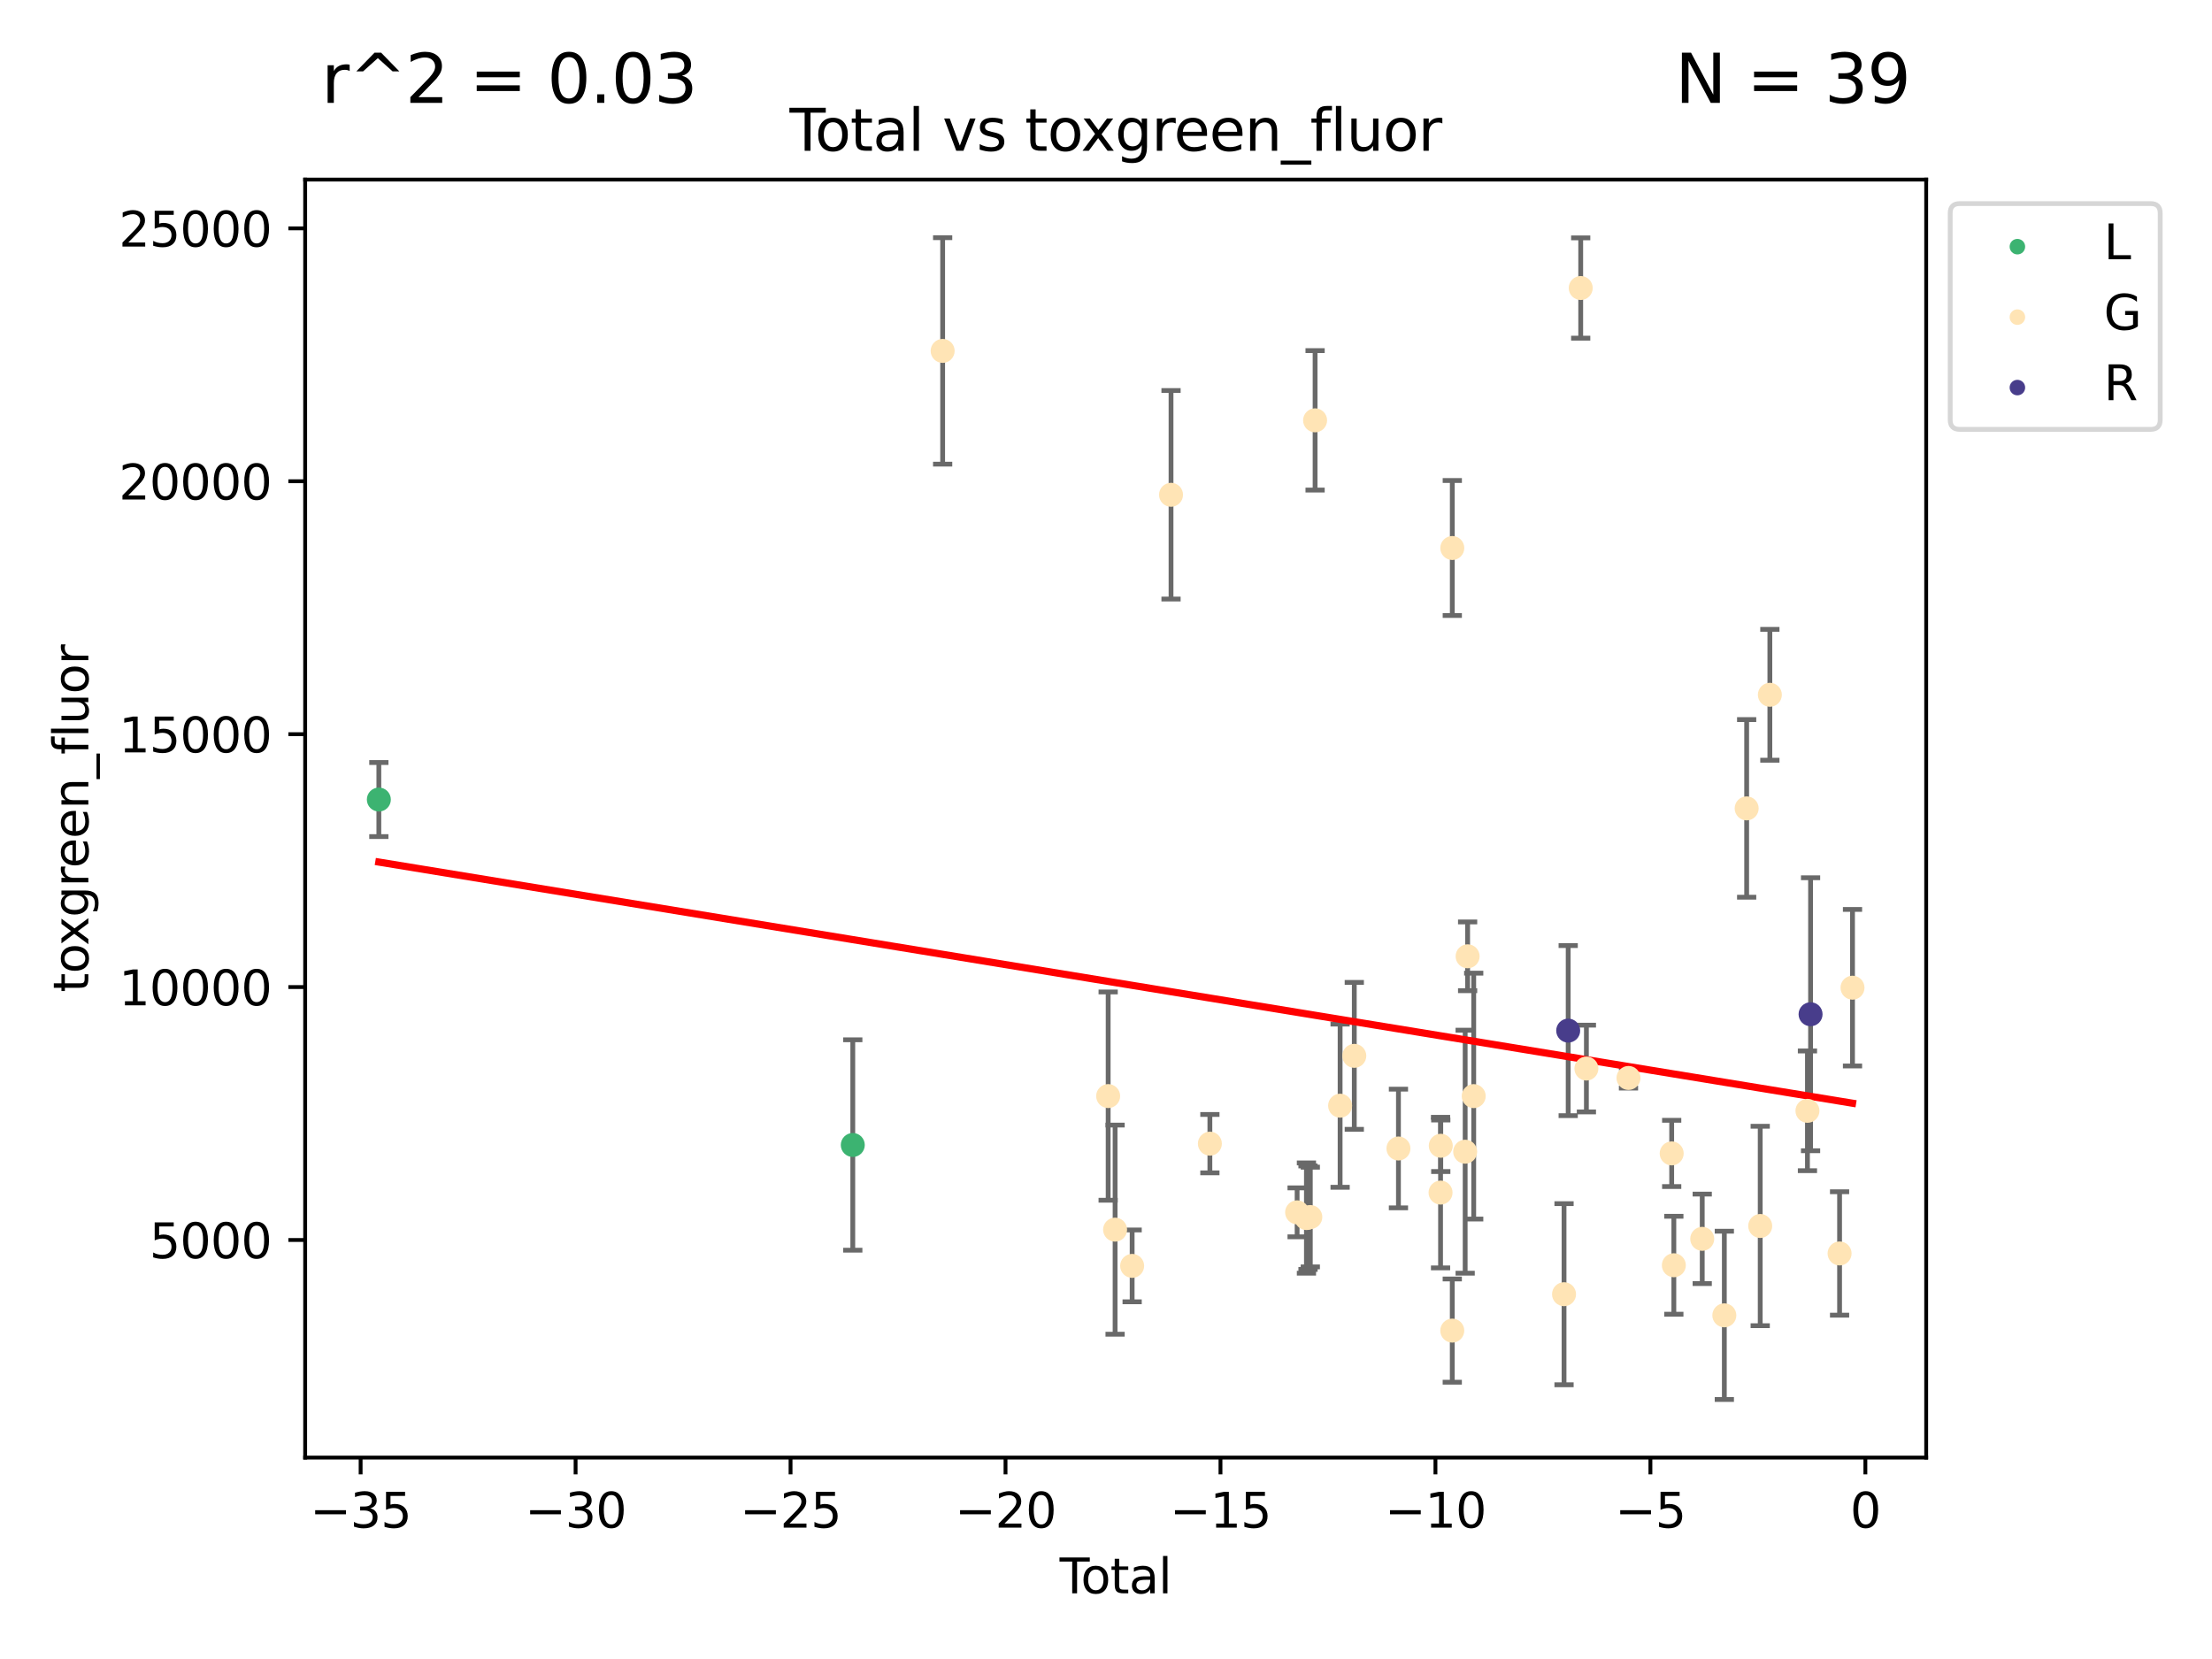 <?xml version="1.0" encoding="utf-8" standalone="no"?>
<!DOCTYPE svg PUBLIC "-//W3C//DTD SVG 1.1//EN"
  "http://www.w3.org/Graphics/SVG/1.1/DTD/svg11.dtd">
<svg xmlns:xlink="http://www.w3.org/1999/xlink" width="460.8pt" height="345.6pt" viewBox="0 0 460.8 345.6" xmlns="http://www.w3.org/2000/svg" version="1.1">
 <defs>
  <style type="text/css">*{stroke-linejoin: round; stroke-linecap: butt}</style>
 </defs>
 <g id="figure_1">
  <g id="patch_1">
   <path d="M 0 345.6 
L 460.8 345.6 
L 460.8 0 
L 0 0 
z
" style="fill: #ffffff"/>
  </g>
  <g id="axes_1">
   <g id="patch_2">
    <path d="M 63.571 303.64 
L 401.26 303.64 
L 401.26 37.411 
L 63.571 37.411 
z
" style="fill: #ffffff"/>
   </g>
   <g id="PathCollection_1">
    <defs>
     <path id="m3800f6d6d0" d="M 0 1.118 
C 0.297 1.118 0.581 1 0.791 0.791 
C 1 0.581 1.118 0.297 1.118 0 
C 1.118 -0.297 1 -0.581 0.791 -0.791 
C 0.581 -1 0.297 -1.118 0 -1.118 
C -0.297 -1.118 -0.581 -1 -0.791 -0.791 
C -1 -0.581 -1.118 -0.297 -1.118 0 
C -1.118 0.297 -1 0.581 -0.791 0.791 
C -0.581 1 -0.297 1.118 0 1.118 
z
" style="stroke: #3cb371"/>
    </defs>
    <g clip-path="url(#p7d66159d77)">
     <use xlink:href="#m3800f6d6d0" x="78.921" y="166.56" style="fill: #3cb371; stroke: #3cb371"/>
     <use xlink:href="#m3800f6d6d0" x="177.651" y="238.522" style="fill: #3cb371; stroke: #3cb371"/>
    </g>
   </g>
   <g id="PathCollection_2">
    <defs>
     <path id="m433b44b315" d="M 0 1.118 
C 0.297 1.118 0.581 1 0.791 0.791 
C 1 0.581 1.118 0.297 1.118 0 
C 1.118 -0.297 1 -0.581 0.791 -0.791 
C 0.581 -1 0.297 -1.118 0 -1.118 
C -0.297 -1.118 -0.581 -1 -0.791 -0.791 
C -1 -0.581 -1.118 -0.297 -1.118 0 
C -1.118 0.297 -1 0.581 -0.791 0.791 
C -0.581 1 -0.297 1.118 0 1.118 
z
" style="stroke: #ffe4b5"/>
    </defs>
    <g clip-path="url(#p7d66159d77)">
     <use xlink:href="#m433b44b315" x="196.371" y="73.099" style="fill: #ffe4b5; stroke: #ffe4b5"/>
     <use xlink:href="#m433b44b315" x="230.85" y="228.334" style="fill: #ffe4b5; stroke: #ffe4b5"/>
     <use xlink:href="#m433b44b315" x="232.294" y="256.158" style="fill: #ffe4b5; stroke: #ffe4b5"/>
     <use xlink:href="#m433b44b315" x="235.846" y="263.706" style="fill: #ffe4b5; stroke: #ffe4b5"/>
     <use xlink:href="#m433b44b315" x="243.947" y="103.073" style="fill: #ffe4b5; stroke: #ffe4b5"/>
     <use xlink:href="#m433b44b315" x="252.041" y="238.245" style="fill: #ffe4b5; stroke: #ffe4b5"/>
     <use xlink:href="#m433b44b315" x="270.213" y="252.55" style="fill: #ffe4b5; stroke: #ffe4b5"/>
     <use xlink:href="#m433b44b315" x="272.154" y="253.745" style="fill: #ffe4b5; stroke: #ffe4b5"/>
     <use xlink:href="#m433b44b315" x="272.483" y="253.666" style="fill: #ffe4b5; stroke: #ffe4b5"/>
     <use xlink:href="#m433b44b315" x="272.962" y="253.53" style="fill: #ffe4b5; stroke: #ffe4b5"/>
     <use xlink:href="#m433b44b315" x="273.958" y="87.564" style="fill: #ffe4b5; stroke: #ffe4b5"/>
     <use xlink:href="#m433b44b315" x="279.17" y="230.334" style="fill: #ffe4b5; stroke: #ffe4b5"/>
     <use xlink:href="#m433b44b315" x="282.124" y="219.953" style="fill: #ffe4b5; stroke: #ffe4b5"/>
     <use xlink:href="#m433b44b315" x="291.322" y="239.253" style="fill: #ffe4b5; stroke: #ffe4b5"/>
     <use xlink:href="#m433b44b315" x="300.094" y="248.439" style="fill: #ffe4b5; stroke: #ffe4b5"/>
     <use xlink:href="#m433b44b315" x="300.14" y="238.684" style="fill: #ffe4b5; stroke: #ffe4b5"/>
     <use xlink:href="#m433b44b315" x="302.534" y="277.189" style="fill: #ffe4b5; stroke: #ffe4b5"/>
     <use xlink:href="#m433b44b315" x="302.539" y="114.16" style="fill: #ffe4b5; stroke: #ffe4b5"/>
     <use xlink:href="#m433b44b315" x="305.221" y="239.919" style="fill: #ffe4b5; stroke: #ffe4b5"/>
     <use xlink:href="#m433b44b315" x="305.732" y="199.214" style="fill: #ffe4b5; stroke: #ffe4b5"/>
     <use xlink:href="#m433b44b315" x="307.001" y="228.34" style="fill: #ffe4b5; stroke: #ffe4b5"/>
     <use xlink:href="#m433b44b315" x="325.818" y="269.607" style="fill: #ffe4b5; stroke: #ffe4b5"/>
     <use xlink:href="#m433b44b315" x="329.291" y="59.999" style="fill: #ffe4b5; stroke: #ffe4b5"/>
     <use xlink:href="#m433b44b315" x="330.476" y="222.597" style="fill: #ffe4b5; stroke: #ffe4b5"/>
     <use xlink:href="#m433b44b315" x="339.243" y="224.557" style="fill: #ffe4b5; stroke: #ffe4b5"/>
     <use xlink:href="#m433b44b315" x="348.243" y="240.275" style="fill: #ffe4b5; stroke: #ffe4b5"/>
     <use xlink:href="#m433b44b315" x="348.692" y="263.573" style="fill: #ffe4b5; stroke: #ffe4b5"/>
     <use xlink:href="#m433b44b315" x="354.605" y="258.073" style="fill: #ffe4b5; stroke: #ffe4b5"/>
     <use xlink:href="#m433b44b315" x="359.21" y="274.009" style="fill: #ffe4b5; stroke: #ffe4b5"/>
     <use xlink:href="#m433b44b315" x="363.86" y="168.402" style="fill: #ffe4b5; stroke: #ffe4b5"/>
     <use xlink:href="#m433b44b315" x="366.685" y="255.394" style="fill: #ffe4b5; stroke: #ffe4b5"/>
     <use xlink:href="#m433b44b315" x="368.694" y="144.736" style="fill: #ffe4b5; stroke: #ffe4b5"/>
     <use xlink:href="#m433b44b315" x="376.525" y="231.405" style="fill: #ffe4b5; stroke: #ffe4b5"/>
     <use xlink:href="#m433b44b315" x="383.218" y="261.118" style="fill: #ffe4b5; stroke: #ffe4b5"/>
     <use xlink:href="#m433b44b315" x="385.911" y="205.756" style="fill: #ffe4b5; stroke: #ffe4b5"/>
    </g>
   </g>
   <g id="PathCollection_3">
    <defs>
     <path id="mb8c9d5049d" d="M 0 1.118 
C 0.297 1.118 0.581 1 0.791 0.791 
C 1 0.581 1.118 0.297 1.118 0 
C 1.118 -0.297 1 -0.581 0.791 -0.791 
C 0.581 -1 0.297 -1.118 0 -1.118 
C -0.297 -1.118 -0.581 -1 -0.791 -0.791 
C -1 -0.581 -1.118 -0.297 -1.118 0 
C -1.118 0.297 -1 0.581 -0.791 0.791 
C -0.581 1 -0.297 1.118 0 1.118 
z
" style="stroke: #483d8b"/>
    </defs>
    <g clip-path="url(#p7d66159d77)">
     <use xlink:href="#mb8c9d5049d" x="326.683" y="214.696" style="fill: #483d8b; stroke: #483d8b"/>
     <use xlink:href="#mb8c9d5049d" x="377.174" y="211.285" style="fill: #483d8b; stroke: #483d8b"/>
    </g>
   </g>
   <g id="matplotlib.axis_1">
    <g id="xtick_1">
     <g id="line2d_1">
      <defs>
       <path id="mf20e5bde99" d="M 0 0 
L 0 3.5 
" style="stroke: #000000; stroke-width: 0.8"/>
      </defs>
      <g>
       <use xlink:href="#mf20e5bde99" x="75.125" y="303.64" style="stroke: #000000; stroke-width: 0.8"/>
      </g>
     </g>
     <g id="text_1">
      <!-- −35 -->
      <g transform="translate(64.573 318.238)scale(0.1 -0.1)">
       <defs>
        <path id="DejaVuSans-2212" d="M 678 2272 
L 4684 2272 
L 4684 1741 
L 678 1741 
L 678 2272 
z
" transform="scale(0.016)"/>
        <path id="DejaVuSans-33" d="M 2597 2516 
Q 3050 2419 3304 2112 
Q 3559 1806 3559 1356 
Q 3559 666 3084 287 
Q 2609 -91 1734 -91 
Q 1441 -91 1130 -33 
Q 819 25 488 141 
L 488 750 
Q 750 597 1062 519 
Q 1375 441 1716 441 
Q 2309 441 2620 675 
Q 2931 909 2931 1356 
Q 2931 1769 2642 2001 
Q 2353 2234 1838 2234 
L 1294 2234 
L 1294 2753 
L 1863 2753 
Q 2328 2753 2575 2939 
Q 2822 3125 2822 3475 
Q 2822 3834 2567 4026 
Q 2313 4219 1838 4219 
Q 1578 4219 1281 4162 
Q 984 4106 628 3988 
L 628 4550 
Q 988 4650 1302 4700 
Q 1616 4750 1894 4750 
Q 2613 4750 3031 4423 
Q 3450 4097 3450 3541 
Q 3450 3153 3228 2886 
Q 3006 2619 2597 2516 
z
" transform="scale(0.016)"/>
        <path id="DejaVuSans-35" d="M 691 4666 
L 3169 4666 
L 3169 4134 
L 1269 4134 
L 1269 2991 
Q 1406 3038 1543 3061 
Q 1681 3084 1819 3084 
Q 2600 3084 3056 2656 
Q 3513 2228 3513 1497 
Q 3513 744 3044 326 
Q 2575 -91 1722 -91 
Q 1428 -91 1123 -41 
Q 819 9 494 109 
L 494 744 
Q 775 591 1075 516 
Q 1375 441 1709 441 
Q 2250 441 2565 725 
Q 2881 1009 2881 1497 
Q 2881 1984 2565 2268 
Q 2250 2553 1709 2553 
Q 1456 2553 1204 2497 
Q 953 2441 691 2322 
L 691 4666 
z
" transform="scale(0.016)"/>
       </defs>
       <use xlink:href="#DejaVuSans-2212"/>
       <use xlink:href="#DejaVuSans-33" x="83.789"/>
       <use xlink:href="#DejaVuSans-35" x="147.412"/>
      </g>
     </g>
    </g>
    <g id="xtick_2">
     <g id="line2d_2">
      <g>
       <use xlink:href="#mf20e5bde99" x="119.906" y="303.64" style="stroke: #000000; stroke-width: 0.8"/>
      </g>
     </g>
     <g id="text_2">
      <!-- −30 -->
      <g transform="translate(109.353 318.238)scale(0.1 -0.1)">
       <defs>
        <path id="DejaVuSans-30" d="M 2034 4250 
Q 1547 4250 1301 3770 
Q 1056 3291 1056 2328 
Q 1056 1369 1301 889 
Q 1547 409 2034 409 
Q 2525 409 2770 889 
Q 3016 1369 3016 2328 
Q 3016 3291 2770 3770 
Q 2525 4250 2034 4250 
z
M 2034 4750 
Q 2819 4750 3233 4129 
Q 3647 3509 3647 2328 
Q 3647 1150 3233 529 
Q 2819 -91 2034 -91 
Q 1250 -91 836 529 
Q 422 1150 422 2328 
Q 422 3509 836 4129 
Q 1250 4750 2034 4750 
z
" transform="scale(0.016)"/>
       </defs>
       <use xlink:href="#DejaVuSans-2212"/>
       <use xlink:href="#DejaVuSans-33" x="83.789"/>
       <use xlink:href="#DejaVuSans-30" x="147.412"/>
      </g>
     </g>
    </g>
    <g id="xtick_3">
     <g id="line2d_3">
      <g>
       <use xlink:href="#mf20e5bde99" x="164.686" y="303.64" style="stroke: #000000; stroke-width: 0.8"/>
      </g>
     </g>
     <g id="text_3">
      <!-- −25 -->
      <g transform="translate(154.134 318.238)scale(0.1 -0.1)">
       <defs>
        <path id="DejaVuSans-32" d="M 1228 531 
L 3431 531 
L 3431 0 
L 469 0 
L 469 531 
Q 828 903 1448 1529 
Q 2069 2156 2228 2338 
Q 2531 2678 2651 2914 
Q 2772 3150 2772 3378 
Q 2772 3750 2511 3984 
Q 2250 4219 1831 4219 
Q 1534 4219 1204 4116 
Q 875 4013 500 3803 
L 500 4441 
Q 881 4594 1212 4672 
Q 1544 4750 1819 4750 
Q 2544 4750 2975 4387 
Q 3406 4025 3406 3419 
Q 3406 3131 3298 2873 
Q 3191 2616 2906 2266 
Q 2828 2175 2409 1742 
Q 1991 1309 1228 531 
z
" transform="scale(0.016)"/>
       </defs>
       <use xlink:href="#DejaVuSans-2212"/>
       <use xlink:href="#DejaVuSans-32" x="83.789"/>
       <use xlink:href="#DejaVuSans-35" x="147.412"/>
      </g>
     </g>
    </g>
    <g id="xtick_4">
     <g id="line2d_4">
      <g>
       <use xlink:href="#mf20e5bde99" x="209.467" y="303.64" style="stroke: #000000; stroke-width: 0.8"/>
      </g>
     </g>
     <g id="text_4">
      <!-- −20 -->
      <g transform="translate(198.915 318.238)scale(0.1 -0.1)">
       <use xlink:href="#DejaVuSans-2212"/>
       <use xlink:href="#DejaVuSans-32" x="83.789"/>
       <use xlink:href="#DejaVuSans-30" x="147.412"/>
      </g>
     </g>
    </g>
    <g id="xtick_5">
     <g id="line2d_5">
      <g>
       <use xlink:href="#mf20e5bde99" x="254.248" y="303.64" style="stroke: #000000; stroke-width: 0.8"/>
      </g>
     </g>
     <g id="text_5">
      <!-- −15 -->
      <g transform="translate(243.695 318.238)scale(0.1 -0.1)">
       <defs>
        <path id="DejaVuSans-31" d="M 794 531 
L 1825 531 
L 1825 4091 
L 703 3866 
L 703 4441 
L 1819 4666 
L 2450 4666 
L 2450 531 
L 3481 531 
L 3481 0 
L 794 0 
L 794 531 
z
" transform="scale(0.016)"/>
       </defs>
       <use xlink:href="#DejaVuSans-2212"/>
       <use xlink:href="#DejaVuSans-31" x="83.789"/>
       <use xlink:href="#DejaVuSans-35" x="147.412"/>
      </g>
     </g>
    </g>
    <g id="xtick_6">
     <g id="line2d_6">
      <g>
       <use xlink:href="#mf20e5bde99" x="299.028" y="303.64" style="stroke: #000000; stroke-width: 0.8"/>
      </g>
     </g>
     <g id="text_6">
      <!-- −10 -->
      <g transform="translate(288.476 318.238)scale(0.1 -0.1)">
       <use xlink:href="#DejaVuSans-2212"/>
       <use xlink:href="#DejaVuSans-31" x="83.789"/>
       <use xlink:href="#DejaVuSans-30" x="147.412"/>
      </g>
     </g>
    </g>
    <g id="xtick_7">
     <g id="line2d_7">
      <g>
       <use xlink:href="#mf20e5bde99" x="343.809" y="303.64" style="stroke: #000000; stroke-width: 0.8"/>
      </g>
     </g>
     <g id="text_7">
      <!-- −5 -->
      <g transform="translate(336.438 318.238)scale(0.1 -0.1)">
       <use xlink:href="#DejaVuSans-2212"/>
       <use xlink:href="#DejaVuSans-35" x="83.789"/>
      </g>
     </g>
    </g>
    <g id="xtick_8">
     <g id="line2d_8">
      <g>
       <use xlink:href="#mf20e5bde99" x="388.59" y="303.64" style="stroke: #000000; stroke-width: 0.8"/>
      </g>
     </g>
     <g id="text_8">
      <!-- 0 -->
      <g transform="translate(385.408 318.238)scale(0.1 -0.1)">
       <use xlink:href="#DejaVuSans-30"/>
      </g>
     </g>
    </g>
    <g id="text_9">
     <!-- Total -->
     <g transform="translate(220.739 331.917)scale(0.1 -0.1)">
      <defs>
       <path id="DejaVuSans-54" d="M -19 4666 
L 3928 4666 
L 3928 4134 
L 2272 4134 
L 2272 0 
L 1638 0 
L 1638 4134 
L -19 4134 
L -19 4666 
z
" transform="scale(0.016)"/>
       <path id="DejaVuSans-6f" d="M 1959 3097 
Q 1497 3097 1228 2736 
Q 959 2375 959 1747 
Q 959 1119 1226 758 
Q 1494 397 1959 397 
Q 2419 397 2687 759 
Q 2956 1122 2956 1747 
Q 2956 2369 2687 2733 
Q 2419 3097 1959 3097 
z
M 1959 3584 
Q 2709 3584 3137 3096 
Q 3566 2609 3566 1747 
Q 3566 888 3137 398 
Q 2709 -91 1959 -91 
Q 1206 -91 779 398 
Q 353 888 353 1747 
Q 353 2609 779 3096 
Q 1206 3584 1959 3584 
z
" transform="scale(0.016)"/>
       <path id="DejaVuSans-74" d="M 1172 4494 
L 1172 3500 
L 2356 3500 
L 2356 3053 
L 1172 3053 
L 1172 1153 
Q 1172 725 1289 603 
Q 1406 481 1766 481 
L 2356 481 
L 2356 0 
L 1766 0 
Q 1100 0 847 248 
Q 594 497 594 1153 
L 594 3053 
L 172 3053 
L 172 3500 
L 594 3500 
L 594 4494 
L 1172 4494 
z
" transform="scale(0.016)"/>
       <path id="DejaVuSans-61" d="M 2194 1759 
Q 1497 1759 1228 1600 
Q 959 1441 959 1056 
Q 959 750 1161 570 
Q 1363 391 1709 391 
Q 2188 391 2477 730 
Q 2766 1069 2766 1631 
L 2766 1759 
L 2194 1759 
z
M 3341 1997 
L 3341 0 
L 2766 0 
L 2766 531 
Q 2569 213 2275 61 
Q 1981 -91 1556 -91 
Q 1019 -91 701 211 
Q 384 513 384 1019 
Q 384 1609 779 1909 
Q 1175 2209 1959 2209 
L 2766 2209 
L 2766 2266 
Q 2766 2663 2505 2880 
Q 2244 3097 1772 3097 
Q 1472 3097 1187 3025 
Q 903 2953 641 2809 
L 641 3341 
Q 956 3463 1253 3523 
Q 1550 3584 1831 3584 
Q 2591 3584 2966 3190 
Q 3341 2797 3341 1997 
z
" transform="scale(0.016)"/>
       <path id="DejaVuSans-6c" d="M 603 4863 
L 1178 4863 
L 1178 0 
L 603 0 
L 603 4863 
z
" transform="scale(0.016)"/>
      </defs>
      <use xlink:href="#DejaVuSans-54"/>
      <use xlink:href="#DejaVuSans-6f" x="44.084"/>
      <use xlink:href="#DejaVuSans-74" x="105.266"/>
      <use xlink:href="#DejaVuSans-61" x="144.475"/>
      <use xlink:href="#DejaVuSans-6c" x="205.754"/>
     </g>
    </g>
   </g>
   <g id="matplotlib.axis_2">
    <g id="ytick_1">
     <g id="line2d_9">
      <defs>
       <path id="m88bfebeadf" d="M 0 0 
L -3.5 0 
" style="stroke: #000000; stroke-width: 0.8"/>
      </defs>
      <g>
       <use xlink:href="#m88bfebeadf" x="63.571" y="258.308" style="stroke: #000000; stroke-width: 0.8"/>
      </g>
     </g>
     <g id="text_10">
      <!-- 5000 -->
      <g transform="translate(31.121 262.107)scale(0.1 -0.1)">
       <use xlink:href="#DejaVuSans-35"/>
       <use xlink:href="#DejaVuSans-30" x="63.623"/>
       <use xlink:href="#DejaVuSans-30" x="127.246"/>
       <use xlink:href="#DejaVuSans-30" x="190.869"/>
      </g>
     </g>
    </g>
    <g id="ytick_2">
     <g id="line2d_10">
      <g>
       <use xlink:href="#m88bfebeadf" x="63.571" y="205.624" style="stroke: #000000; stroke-width: 0.8"/>
      </g>
     </g>
     <g id="text_11">
      <!-- 10000 -->
      <g transform="translate(24.759 209.423)scale(0.1 -0.1)">
       <use xlink:href="#DejaVuSans-31"/>
       <use xlink:href="#DejaVuSans-30" x="63.623"/>
       <use xlink:href="#DejaVuSans-30" x="127.246"/>
       <use xlink:href="#DejaVuSans-30" x="190.869"/>
       <use xlink:href="#DejaVuSans-30" x="254.492"/>
      </g>
     </g>
    </g>
    <g id="ytick_3">
     <g id="line2d_11">
      <g>
       <use xlink:href="#m88bfebeadf" x="63.571" y="152.939" style="stroke: #000000; stroke-width: 0.8"/>
      </g>
     </g>
     <g id="text_12">
      <!-- 15000 -->
      <g transform="translate(24.759 156.739)scale(0.1 -0.1)">
       <use xlink:href="#DejaVuSans-31"/>
       <use xlink:href="#DejaVuSans-35" x="63.623"/>
       <use xlink:href="#DejaVuSans-30" x="127.246"/>
       <use xlink:href="#DejaVuSans-30" x="190.869"/>
       <use xlink:href="#DejaVuSans-30" x="254.492"/>
      </g>
     </g>
    </g>
    <g id="ytick_4">
     <g id="line2d_12">
      <g>
       <use xlink:href="#m88bfebeadf" x="63.571" y="100.255" style="stroke: #000000; stroke-width: 0.8"/>
      </g>
     </g>
     <g id="text_13">
      <!-- 20000 -->
      <g transform="translate(24.759 104.054)scale(0.1 -0.1)">
       <use xlink:href="#DejaVuSans-32"/>
       <use xlink:href="#DejaVuSans-30" x="63.623"/>
       <use xlink:href="#DejaVuSans-30" x="127.246"/>
       <use xlink:href="#DejaVuSans-30" x="190.869"/>
       <use xlink:href="#DejaVuSans-30" x="254.492"/>
      </g>
     </g>
    </g>
    <g id="ytick_5">
     <g id="line2d_13">
      <g>
       <use xlink:href="#m88bfebeadf" x="63.571" y="47.571" style="stroke: #000000; stroke-width: 0.8"/>
      </g>
     </g>
     <g id="text_14">
      <!-- 25000 -->
      <g transform="translate(24.759 51.37)scale(0.1 -0.1)">
       <use xlink:href="#DejaVuSans-32"/>
       <use xlink:href="#DejaVuSans-35" x="63.623"/>
       <use xlink:href="#DejaVuSans-30" x="127.246"/>
       <use xlink:href="#DejaVuSans-30" x="190.869"/>
       <use xlink:href="#DejaVuSans-30" x="254.492"/>
      </g>
     </g>
    </g>
    <g id="text_15">
     <!-- toxgreen_fluor -->
     <g transform="translate(18.401 206.72)rotate(-90)scale(0.1 -0.1)">
      <defs>
       <path id="DejaVuSans-78" d="M 3513 3500 
L 2247 1797 
L 3578 0 
L 2900 0 
L 1881 1375 
L 863 0 
L 184 0 
L 1544 1831 
L 300 3500 
L 978 3500 
L 1906 2253 
L 2834 3500 
L 3513 3500 
z
" transform="scale(0.016)"/>
       <path id="DejaVuSans-67" d="M 2906 1791 
Q 2906 2416 2648 2759 
Q 2391 3103 1925 3103 
Q 1463 3103 1205 2759 
Q 947 2416 947 1791 
Q 947 1169 1205 825 
Q 1463 481 1925 481 
Q 2391 481 2648 825 
Q 2906 1169 2906 1791 
z
M 3481 434 
Q 3481 -459 3084 -895 
Q 2688 -1331 1869 -1331 
Q 1566 -1331 1297 -1286 
Q 1028 -1241 775 -1147 
L 775 -588 
Q 1028 -725 1275 -790 
Q 1522 -856 1778 -856 
Q 2344 -856 2625 -561 
Q 2906 -266 2906 331 
L 2906 616 
Q 2728 306 2450 153 
Q 2172 0 1784 0 
Q 1141 0 747 490 
Q 353 981 353 1791 
Q 353 2603 747 3093 
Q 1141 3584 1784 3584 
Q 2172 3584 2450 3431 
Q 2728 3278 2906 2969 
L 2906 3500 
L 3481 3500 
L 3481 434 
z
" transform="scale(0.016)"/>
       <path id="DejaVuSans-72" d="M 2631 2963 
Q 2534 3019 2420 3045 
Q 2306 3072 2169 3072 
Q 1681 3072 1420 2755 
Q 1159 2438 1159 1844 
L 1159 0 
L 581 0 
L 581 3500 
L 1159 3500 
L 1159 2956 
Q 1341 3275 1631 3429 
Q 1922 3584 2338 3584 
Q 2397 3584 2469 3576 
Q 2541 3569 2628 3553 
L 2631 2963 
z
" transform="scale(0.016)"/>
       <path id="DejaVuSans-65" d="M 3597 1894 
L 3597 1613 
L 953 1613 
Q 991 1019 1311 708 
Q 1631 397 2203 397 
Q 2534 397 2845 478 
Q 3156 559 3463 722 
L 3463 178 
Q 3153 47 2828 -22 
Q 2503 -91 2169 -91 
Q 1331 -91 842 396 
Q 353 884 353 1716 
Q 353 2575 817 3079 
Q 1281 3584 2069 3584 
Q 2775 3584 3186 3129 
Q 3597 2675 3597 1894 
z
M 3022 2063 
Q 3016 2534 2758 2815 
Q 2500 3097 2075 3097 
Q 1594 3097 1305 2825 
Q 1016 2553 972 2059 
L 3022 2063 
z
" transform="scale(0.016)"/>
       <path id="DejaVuSans-6e" d="M 3513 2113 
L 3513 0 
L 2938 0 
L 2938 2094 
Q 2938 2591 2744 2837 
Q 2550 3084 2163 3084 
Q 1697 3084 1428 2787 
Q 1159 2491 1159 1978 
L 1159 0 
L 581 0 
L 581 3500 
L 1159 3500 
L 1159 2956 
Q 1366 3272 1645 3428 
Q 1925 3584 2291 3584 
Q 2894 3584 3203 3211 
Q 3513 2838 3513 2113 
z
" transform="scale(0.016)"/>
       <path id="DejaVuSans-5f" d="M 3263 -1063 
L 3263 -1509 
L -63 -1509 
L -63 -1063 
L 3263 -1063 
z
" transform="scale(0.016)"/>
       <path id="DejaVuSans-66" d="M 2375 4863 
L 2375 4384 
L 1825 4384 
Q 1516 4384 1395 4259 
Q 1275 4134 1275 3809 
L 1275 3500 
L 2222 3500 
L 2222 3053 
L 1275 3053 
L 1275 0 
L 697 0 
L 697 3053 
L 147 3053 
L 147 3500 
L 697 3500 
L 697 3744 
Q 697 4328 969 4595 
Q 1241 4863 1831 4863 
L 2375 4863 
z
" transform="scale(0.016)"/>
       <path id="DejaVuSans-75" d="M 544 1381 
L 544 3500 
L 1119 3500 
L 1119 1403 
Q 1119 906 1312 657 
Q 1506 409 1894 409 
Q 2359 409 2629 706 
Q 2900 1003 2900 1516 
L 2900 3500 
L 3475 3500 
L 3475 0 
L 2900 0 
L 2900 538 
Q 2691 219 2414 64 
Q 2138 -91 1772 -91 
Q 1169 -91 856 284 
Q 544 659 544 1381 
z
M 1991 3584 
L 1991 3584 
z
" transform="scale(0.016)"/>
      </defs>
      <use xlink:href="#DejaVuSans-74"/>
      <use xlink:href="#DejaVuSans-6f" x="39.209"/>
      <use xlink:href="#DejaVuSans-78" x="97.266"/>
      <use xlink:href="#DejaVuSans-67" x="156.445"/>
      <use xlink:href="#DejaVuSans-72" x="219.922"/>
      <use xlink:href="#DejaVuSans-65" x="258.785"/>
      <use xlink:href="#DejaVuSans-65" x="320.309"/>
      <use xlink:href="#DejaVuSans-6e" x="381.832"/>
      <use xlink:href="#DejaVuSans-5f" x="445.211"/>
      <use xlink:href="#DejaVuSans-66" x="495.211"/>
      <use xlink:href="#DejaVuSans-6c" x="530.416"/>
      <use xlink:href="#DejaVuSans-75" x="558.199"/>
      <use xlink:href="#DejaVuSans-6f" x="621.578"/>
      <use xlink:href="#DejaVuSans-72" x="682.76"/>
     </g>
    </g>
   </g>
   <g id="LineCollection_1">
    <path d="M 78.921 174.275 
L 78.921 158.846 
" clip-path="url(#p7d66159d77)" style="fill: none; stroke: #696969"/>
    <path d="M 177.651 260.439 
L 177.651 216.605 
" clip-path="url(#p7d66159d77)" style="fill: none; stroke: #696969"/>
   </g>
   <g id="line2d_14">
    <defs>
     <path id="m6949fb9e7e" d="M 2 0 
L -2 -0 
" style="stroke: #696969"/>
    </defs>
    <g clip-path="url(#p7d66159d77)">
     <use xlink:href="#m6949fb9e7e" x="78.921" y="174.275" style="fill: #696969; stroke: #696969"/>
     <use xlink:href="#m6949fb9e7e" x="177.651" y="260.439" style="fill: #696969; stroke: #696969"/>
    </g>
   </g>
   <g id="line2d_15">
    <g clip-path="url(#p7d66159d77)">
     <use xlink:href="#m6949fb9e7e" x="78.921" y="158.846" style="fill: #696969; stroke: #696969"/>
     <use xlink:href="#m6949fb9e7e" x="177.651" y="216.605" style="fill: #696969; stroke: #696969"/>
    </g>
   </g>
   <g id="LineCollection_2">
    <path d="M 196.371 96.686 
L 196.371 49.513 
" clip-path="url(#p7d66159d77)" style="fill: none; stroke: #696969"/>
    <path d="M 230.85 250.027 
L 230.85 206.642 
" clip-path="url(#p7d66159d77)" style="fill: none; stroke: #696969"/>
    <path d="M 232.294 277.943 
L 232.294 234.374 
" clip-path="url(#p7d66159d77)" style="fill: none; stroke: #696969"/>
    <path d="M 235.846 271.192 
L 235.846 256.219 
" clip-path="url(#p7d66159d77)" style="fill: none; stroke: #696969"/>
    <path d="M 243.947 124.794 
L 243.947 81.352 
" clip-path="url(#p7d66159d77)" style="fill: none; stroke: #696969"/>
    <path d="M 252.041 244.33 
L 252.041 232.16 
" clip-path="url(#p7d66159d77)" style="fill: none; stroke: #696969"/>
    <path d="M 270.213 257.646 
L 270.213 247.454 
" clip-path="url(#p7d66159d77)" style="fill: none; stroke: #696969"/>
    <path d="M 272.154 265.232 
L 272.154 242.258 
" clip-path="url(#p7d66159d77)" style="fill: none; stroke: #696969"/>
    <path d="M 272.483 264.438 
L 272.483 242.894 
" clip-path="url(#p7d66159d77)" style="fill: none; stroke: #696969"/>
    <path d="M 272.962 263.917 
L 272.962 243.143 
" clip-path="url(#p7d66159d77)" style="fill: none; stroke: #696969"/>
    <path d="M 273.958 102.087 
L 273.958 73.041 
" clip-path="url(#p7d66159d77)" style="fill: none; stroke: #696969"/>
    <path d="M 279.17 247.334 
L 279.17 213.334 
" clip-path="url(#p7d66159d77)" style="fill: none; stroke: #696969"/>
    <path d="M 282.124 235.26 
L 282.124 204.647 
" clip-path="url(#p7d66159d77)" style="fill: none; stroke: #696969"/>
    <path d="M 291.322 251.611 
L 291.322 226.895 
" clip-path="url(#p7d66159d77)" style="fill: none; stroke: #696969"/>
    <path d="M 300.094 264.127 
L 300.094 232.751 
" clip-path="url(#p7d66159d77)" style="fill: none; stroke: #696969"/>
    <path d="M 300.14 244.053 
L 300.14 233.315 
" clip-path="url(#p7d66159d77)" style="fill: none; stroke: #696969"/>
    <path d="M 302.534 287.942 
L 302.534 266.435 
" clip-path="url(#p7d66159d77)" style="fill: none; stroke: #696969"/>
    <path d="M 302.539 128.221 
L 302.539 100.099 
" clip-path="url(#p7d66159d77)" style="fill: none; stroke: #696969"/>
    <path d="M 305.221 265.23 
L 305.221 214.608 
" clip-path="url(#p7d66159d77)" style="fill: none; stroke: #696969"/>
    <path d="M 305.732 206.375 
L 305.732 192.053 
" clip-path="url(#p7d66159d77)" style="fill: none; stroke: #696969"/>
    <path d="M 307.001 253.95 
L 307.001 202.729 
" clip-path="url(#p7d66159d77)" style="fill: none; stroke: #696969"/>
    <path d="M 325.818 288.474 
L 325.818 250.739 
" clip-path="url(#p7d66159d77)" style="fill: none; stroke: #696969"/>
    <path d="M 329.291 70.448 
L 329.291 49.55 
" clip-path="url(#p7d66159d77)" style="fill: none; stroke: #696969"/>
    <path d="M 330.476 231.633 
L 330.476 213.562 
" clip-path="url(#p7d66159d77)" style="fill: none; stroke: #696969"/>
    <path d="M 339.243 226.669 
L 339.243 222.445 
" clip-path="url(#p7d66159d77)" style="fill: none; stroke: #696969"/>
    <path d="M 348.243 247.175 
L 348.243 233.376 
" clip-path="url(#p7d66159d77)" style="fill: none; stroke: #696969"/>
    <path d="M 348.692 273.778 
L 348.692 253.369 
" clip-path="url(#p7d66159d77)" style="fill: none; stroke: #696969"/>
    <path d="M 354.605 267.391 
L 354.605 248.754 
" clip-path="url(#p7d66159d77)" style="fill: none; stroke: #696969"/>
    <path d="M 359.21 291.539 
L 359.21 256.48 
" clip-path="url(#p7d66159d77)" style="fill: none; stroke: #696969"/>
    <path d="M 363.86 186.905 
L 363.86 149.9 
" clip-path="url(#p7d66159d77)" style="fill: none; stroke: #696969"/>
    <path d="M 366.685 276.164 
L 366.685 234.625 
" clip-path="url(#p7d66159d77)" style="fill: none; stroke: #696969"/>
    <path d="M 368.694 158.368 
L 368.694 131.105 
" clip-path="url(#p7d66159d77)" style="fill: none; stroke: #696969"/>
    <path d="M 376.525 243.876 
L 376.525 218.934 
" clip-path="url(#p7d66159d77)" style="fill: none; stroke: #696969"/>
    <path d="M 383.218 273.973 
L 383.218 248.262 
" clip-path="url(#p7d66159d77)" style="fill: none; stroke: #696969"/>
    <path d="M 385.911 222.061 
L 385.911 189.45 
" clip-path="url(#p7d66159d77)" style="fill: none; stroke: #696969"/>
   </g>
   <g id="line2d_16">
    <g clip-path="url(#p7d66159d77)">
     <use xlink:href="#m6949fb9e7e" x="196.371" y="96.686" style="fill: #696969; stroke: #696969"/>
     <use xlink:href="#m6949fb9e7e" x="230.85" y="250.027" style="fill: #696969; stroke: #696969"/>
     <use xlink:href="#m6949fb9e7e" x="232.294" y="277.943" style="fill: #696969; stroke: #696969"/>
     <use xlink:href="#m6949fb9e7e" x="235.846" y="271.192" style="fill: #696969; stroke: #696969"/>
     <use xlink:href="#m6949fb9e7e" x="243.947" y="124.794" style="fill: #696969; stroke: #696969"/>
     <use xlink:href="#m6949fb9e7e" x="252.041" y="244.33" style="fill: #696969; stroke: #696969"/>
     <use xlink:href="#m6949fb9e7e" x="270.213" y="257.646" style="fill: #696969; stroke: #696969"/>
     <use xlink:href="#m6949fb9e7e" x="272.154" y="265.232" style="fill: #696969; stroke: #696969"/>
     <use xlink:href="#m6949fb9e7e" x="272.483" y="264.438" style="fill: #696969; stroke: #696969"/>
     <use xlink:href="#m6949fb9e7e" x="272.962" y="263.917" style="fill: #696969; stroke: #696969"/>
     <use xlink:href="#m6949fb9e7e" x="273.958" y="102.087" style="fill: #696969; stroke: #696969"/>
     <use xlink:href="#m6949fb9e7e" x="279.17" y="247.334" style="fill: #696969; stroke: #696969"/>
     <use xlink:href="#m6949fb9e7e" x="282.124" y="235.26" style="fill: #696969; stroke: #696969"/>
     <use xlink:href="#m6949fb9e7e" x="291.322" y="251.611" style="fill: #696969; stroke: #696969"/>
     <use xlink:href="#m6949fb9e7e" x="300.094" y="264.127" style="fill: #696969; stroke: #696969"/>
     <use xlink:href="#m6949fb9e7e" x="300.14" y="244.053" style="fill: #696969; stroke: #696969"/>
     <use xlink:href="#m6949fb9e7e" x="302.534" y="287.942" style="fill: #696969; stroke: #696969"/>
     <use xlink:href="#m6949fb9e7e" x="302.539" y="128.221" style="fill: #696969; stroke: #696969"/>
     <use xlink:href="#m6949fb9e7e" x="305.221" y="265.23" style="fill: #696969; stroke: #696969"/>
     <use xlink:href="#m6949fb9e7e" x="305.732" y="206.375" style="fill: #696969; stroke: #696969"/>
     <use xlink:href="#m6949fb9e7e" x="307.001" y="253.95" style="fill: #696969; stroke: #696969"/>
     <use xlink:href="#m6949fb9e7e" x="325.818" y="288.474" style="fill: #696969; stroke: #696969"/>
     <use xlink:href="#m6949fb9e7e" x="329.291" y="70.448" style="fill: #696969; stroke: #696969"/>
     <use xlink:href="#m6949fb9e7e" x="330.476" y="231.633" style="fill: #696969; stroke: #696969"/>
     <use xlink:href="#m6949fb9e7e" x="339.243" y="226.669" style="fill: #696969; stroke: #696969"/>
     <use xlink:href="#m6949fb9e7e" x="348.243" y="247.175" style="fill: #696969; stroke: #696969"/>
     <use xlink:href="#m6949fb9e7e" x="348.692" y="273.778" style="fill: #696969; stroke: #696969"/>
     <use xlink:href="#m6949fb9e7e" x="354.605" y="267.391" style="fill: #696969; stroke: #696969"/>
     <use xlink:href="#m6949fb9e7e" x="359.21" y="291.539" style="fill: #696969; stroke: #696969"/>
     <use xlink:href="#m6949fb9e7e" x="363.86" y="186.905" style="fill: #696969; stroke: #696969"/>
     <use xlink:href="#m6949fb9e7e" x="366.685" y="276.164" style="fill: #696969; stroke: #696969"/>
     <use xlink:href="#m6949fb9e7e" x="368.694" y="158.368" style="fill: #696969; stroke: #696969"/>
     <use xlink:href="#m6949fb9e7e" x="376.525" y="243.876" style="fill: #696969; stroke: #696969"/>
     <use xlink:href="#m6949fb9e7e" x="383.218" y="273.973" style="fill: #696969; stroke: #696969"/>
     <use xlink:href="#m6949fb9e7e" x="385.911" y="222.061" style="fill: #696969; stroke: #696969"/>
    </g>
   </g>
   <g id="line2d_17">
    <g clip-path="url(#p7d66159d77)">
     <use xlink:href="#m6949fb9e7e" x="196.371" y="49.513" style="fill: #696969; stroke: #696969"/>
     <use xlink:href="#m6949fb9e7e" x="230.85" y="206.642" style="fill: #696969; stroke: #696969"/>
     <use xlink:href="#m6949fb9e7e" x="232.294" y="234.374" style="fill: #696969; stroke: #696969"/>
     <use xlink:href="#m6949fb9e7e" x="235.846" y="256.219" style="fill: #696969; stroke: #696969"/>
     <use xlink:href="#m6949fb9e7e" x="243.947" y="81.352" style="fill: #696969; stroke: #696969"/>
     <use xlink:href="#m6949fb9e7e" x="252.041" y="232.16" style="fill: #696969; stroke: #696969"/>
     <use xlink:href="#m6949fb9e7e" x="270.213" y="247.454" style="fill: #696969; stroke: #696969"/>
     <use xlink:href="#m6949fb9e7e" x="272.154" y="242.258" style="fill: #696969; stroke: #696969"/>
     <use xlink:href="#m6949fb9e7e" x="272.483" y="242.894" style="fill: #696969; stroke: #696969"/>
     <use xlink:href="#m6949fb9e7e" x="272.962" y="243.143" style="fill: #696969; stroke: #696969"/>
     <use xlink:href="#m6949fb9e7e" x="273.958" y="73.041" style="fill: #696969; stroke: #696969"/>
     <use xlink:href="#m6949fb9e7e" x="279.17" y="213.334" style="fill: #696969; stroke: #696969"/>
     <use xlink:href="#m6949fb9e7e" x="282.124" y="204.647" style="fill: #696969; stroke: #696969"/>
     <use xlink:href="#m6949fb9e7e" x="291.322" y="226.895" style="fill: #696969; stroke: #696969"/>
     <use xlink:href="#m6949fb9e7e" x="300.094" y="232.751" style="fill: #696969; stroke: #696969"/>
     <use xlink:href="#m6949fb9e7e" x="300.14" y="233.315" style="fill: #696969; stroke: #696969"/>
     <use xlink:href="#m6949fb9e7e" x="302.534" y="266.435" style="fill: #696969; stroke: #696969"/>
     <use xlink:href="#m6949fb9e7e" x="302.539" y="100.099" style="fill: #696969; stroke: #696969"/>
     <use xlink:href="#m6949fb9e7e" x="305.221" y="214.608" style="fill: #696969; stroke: #696969"/>
     <use xlink:href="#m6949fb9e7e" x="305.732" y="192.053" style="fill: #696969; stroke: #696969"/>
     <use xlink:href="#m6949fb9e7e" x="307.001" y="202.729" style="fill: #696969; stroke: #696969"/>
     <use xlink:href="#m6949fb9e7e" x="325.818" y="250.739" style="fill: #696969; stroke: #696969"/>
     <use xlink:href="#m6949fb9e7e" x="329.291" y="49.55" style="fill: #696969; stroke: #696969"/>
     <use xlink:href="#m6949fb9e7e" x="330.476" y="213.562" style="fill: #696969; stroke: #696969"/>
     <use xlink:href="#m6949fb9e7e" x="339.243" y="222.445" style="fill: #696969; stroke: #696969"/>
     <use xlink:href="#m6949fb9e7e" x="348.243" y="233.376" style="fill: #696969; stroke: #696969"/>
     <use xlink:href="#m6949fb9e7e" x="348.692" y="253.369" style="fill: #696969; stroke: #696969"/>
     <use xlink:href="#m6949fb9e7e" x="354.605" y="248.754" style="fill: #696969; stroke: #696969"/>
     <use xlink:href="#m6949fb9e7e" x="359.21" y="256.48" style="fill: #696969; stroke: #696969"/>
     <use xlink:href="#m6949fb9e7e" x="363.86" y="149.9" style="fill: #696969; stroke: #696969"/>
     <use xlink:href="#m6949fb9e7e" x="366.685" y="234.625" style="fill: #696969; stroke: #696969"/>
     <use xlink:href="#m6949fb9e7e" x="368.694" y="131.105" style="fill: #696969; stroke: #696969"/>
     <use xlink:href="#m6949fb9e7e" x="376.525" y="218.934" style="fill: #696969; stroke: #696969"/>
     <use xlink:href="#m6949fb9e7e" x="383.218" y="248.262" style="fill: #696969; stroke: #696969"/>
     <use xlink:href="#m6949fb9e7e" x="385.911" y="189.45" style="fill: #696969; stroke: #696969"/>
    </g>
   </g>
   <g id="LineCollection_3">
    <path d="M 326.683 232.406 
L 326.683 196.986 
" clip-path="url(#p7d66159d77)" style="fill: none; stroke: #696969"/>
    <path d="M 377.174 239.72 
L 377.174 182.85 
" clip-path="url(#p7d66159d77)" style="fill: none; stroke: #696969"/>
   </g>
   <g id="line2d_18">
    <g clip-path="url(#p7d66159d77)">
     <use xlink:href="#m6949fb9e7e" x="326.683" y="232.406" style="fill: #696969; stroke: #696969"/>
     <use xlink:href="#m6949fb9e7e" x="377.174" y="239.72" style="fill: #696969; stroke: #696969"/>
    </g>
   </g>
   <g id="line2d_19">
    <g clip-path="url(#p7d66159d77)">
     <use xlink:href="#m6949fb9e7e" x="326.683" y="196.986" style="fill: #696969; stroke: #696969"/>
     <use xlink:href="#m6949fb9e7e" x="377.174" y="182.85" style="fill: #696969; stroke: #696969"/>
    </g>
   </g>
   <g id="line2d_20">
    <path d="M 78.921 179.583 
L 177.651 195.739 
L 196.371 198.803 
L 230.85 204.445 
L 232.294 204.681 
L 235.846 205.262 
L 243.947 206.588 
L 252.041 207.912 
L 270.213 210.886 
L 272.154 211.203 
L 272.483 211.257 
L 272.962 211.336 
L 273.958 211.499 
L 279.17 212.352 
L 282.124 212.835 
L 291.322 214.34 
L 300.094 215.776 
L 300.14 215.783 
L 302.534 216.175 
L 302.539 216.176 
L 305.221 216.614 
L 305.732 216.698 
L 307.001 216.906 
L 325.818 219.985 
L 326.683 220.126 
L 329.291 220.553 
L 330.476 220.747 
L 339.243 222.182 
L 348.243 223.654 
L 348.692 223.728 
L 354.605 224.695 
L 359.21 225.449 
L 363.86 226.21 
L 366.685 226.672 
L 368.694 227.001 
L 376.525 228.282 
L 377.174 228.389 
L 383.218 229.378 
L 385.911 229.818 
" clip-path="url(#p7d66159d77)" style="fill: none; stroke: #ff0000; stroke-width: 1.5; stroke-linecap: square"/>
   </g>
   <g id="line2d_21">
    <defs>
     <path id="mda5fd24cc9" d="M 0 2 
C 0.53 2 1.039 1.789 1.414 1.414 
C 1.789 1.039 2 0.53 2 0 
C 2 -0.53 1.789 -1.039 1.414 -1.414 
C 1.039 -1.789 0.53 -2 0 -2 
C -0.53 -2 -1.039 -1.789 -1.414 -1.414 
C -1.789 -1.039 -2 -0.53 -2 0 
C -2 0.53 -1.789 1.039 -1.414 1.414 
C -1.039 1.789 -0.53 2 0 2 
z
" style="stroke: #3cb371"/>
    </defs>
    <g clip-path="url(#p7d66159d77)">
     <use xlink:href="#mda5fd24cc9" x="78.921" y="166.56" style="fill: #3cb371; stroke: #3cb371"/>
     <use xlink:href="#mda5fd24cc9" x="177.651" y="238.522" style="fill: #3cb371; stroke: #3cb371"/>
    </g>
   </g>
   <g id="line2d_22">
    <defs>
     <path id="m50bc5df831" d="M 0 2 
C 0.53 2 1.039 1.789 1.414 1.414 
C 1.789 1.039 2 0.53 2 0 
C 2 -0.53 1.789 -1.039 1.414 -1.414 
C 1.039 -1.789 0.53 -2 0 -2 
C -0.53 -2 -1.039 -1.789 -1.414 -1.414 
C -1.789 -1.039 -2 -0.53 -2 0 
C -2 0.53 -1.789 1.039 -1.414 1.414 
C -1.039 1.789 -0.53 2 0 2 
z
" style="stroke: #ffe4b5"/>
    </defs>
    <g clip-path="url(#p7d66159d77)">
     <use xlink:href="#m50bc5df831" x="196.371" y="73.099" style="fill: #ffe4b5; stroke: #ffe4b5"/>
     <use xlink:href="#m50bc5df831" x="230.85" y="228.334" style="fill: #ffe4b5; stroke: #ffe4b5"/>
     <use xlink:href="#m50bc5df831" x="232.294" y="256.158" style="fill: #ffe4b5; stroke: #ffe4b5"/>
     <use xlink:href="#m50bc5df831" x="235.846" y="263.706" style="fill: #ffe4b5; stroke: #ffe4b5"/>
     <use xlink:href="#m50bc5df831" x="243.947" y="103.073" style="fill: #ffe4b5; stroke: #ffe4b5"/>
     <use xlink:href="#m50bc5df831" x="252.041" y="238.245" style="fill: #ffe4b5; stroke: #ffe4b5"/>
     <use xlink:href="#m50bc5df831" x="270.213" y="252.55" style="fill: #ffe4b5; stroke: #ffe4b5"/>
     <use xlink:href="#m50bc5df831" x="272.154" y="253.745" style="fill: #ffe4b5; stroke: #ffe4b5"/>
     <use xlink:href="#m50bc5df831" x="272.483" y="253.666" style="fill: #ffe4b5; stroke: #ffe4b5"/>
     <use xlink:href="#m50bc5df831" x="272.962" y="253.53" style="fill: #ffe4b5; stroke: #ffe4b5"/>
     <use xlink:href="#m50bc5df831" x="273.958" y="87.564" style="fill: #ffe4b5; stroke: #ffe4b5"/>
     <use xlink:href="#m50bc5df831" x="279.17" y="230.334" style="fill: #ffe4b5; stroke: #ffe4b5"/>
     <use xlink:href="#m50bc5df831" x="282.124" y="219.953" style="fill: #ffe4b5; stroke: #ffe4b5"/>
     <use xlink:href="#m50bc5df831" x="291.322" y="239.253" style="fill: #ffe4b5; stroke: #ffe4b5"/>
     <use xlink:href="#m50bc5df831" x="300.094" y="248.439" style="fill: #ffe4b5; stroke: #ffe4b5"/>
     <use xlink:href="#m50bc5df831" x="300.14" y="238.684" style="fill: #ffe4b5; stroke: #ffe4b5"/>
     <use xlink:href="#m50bc5df831" x="302.534" y="277.189" style="fill: #ffe4b5; stroke: #ffe4b5"/>
     <use xlink:href="#m50bc5df831" x="302.539" y="114.16" style="fill: #ffe4b5; stroke: #ffe4b5"/>
     <use xlink:href="#m50bc5df831" x="305.221" y="239.919" style="fill: #ffe4b5; stroke: #ffe4b5"/>
     <use xlink:href="#m50bc5df831" x="305.732" y="199.214" style="fill: #ffe4b5; stroke: #ffe4b5"/>
     <use xlink:href="#m50bc5df831" x="307.001" y="228.34" style="fill: #ffe4b5; stroke: #ffe4b5"/>
     <use xlink:href="#m50bc5df831" x="325.818" y="269.607" style="fill: #ffe4b5; stroke: #ffe4b5"/>
     <use xlink:href="#m50bc5df831" x="329.291" y="59.999" style="fill: #ffe4b5; stroke: #ffe4b5"/>
     <use xlink:href="#m50bc5df831" x="330.476" y="222.597" style="fill: #ffe4b5; stroke: #ffe4b5"/>
     <use xlink:href="#m50bc5df831" x="339.243" y="224.557" style="fill: #ffe4b5; stroke: #ffe4b5"/>
     <use xlink:href="#m50bc5df831" x="348.243" y="240.275" style="fill: #ffe4b5; stroke: #ffe4b5"/>
     <use xlink:href="#m50bc5df831" x="348.692" y="263.573" style="fill: #ffe4b5; stroke: #ffe4b5"/>
     <use xlink:href="#m50bc5df831" x="354.605" y="258.073" style="fill: #ffe4b5; stroke: #ffe4b5"/>
     <use xlink:href="#m50bc5df831" x="359.21" y="274.009" style="fill: #ffe4b5; stroke: #ffe4b5"/>
     <use xlink:href="#m50bc5df831" x="363.86" y="168.402" style="fill: #ffe4b5; stroke: #ffe4b5"/>
     <use xlink:href="#m50bc5df831" x="366.685" y="255.394" style="fill: #ffe4b5; stroke: #ffe4b5"/>
     <use xlink:href="#m50bc5df831" x="368.694" y="144.736" style="fill: #ffe4b5; stroke: #ffe4b5"/>
     <use xlink:href="#m50bc5df831" x="376.525" y="231.405" style="fill: #ffe4b5; stroke: #ffe4b5"/>
     <use xlink:href="#m50bc5df831" x="383.218" y="261.118" style="fill: #ffe4b5; stroke: #ffe4b5"/>
     <use xlink:href="#m50bc5df831" x="385.911" y="205.756" style="fill: #ffe4b5; stroke: #ffe4b5"/>
    </g>
   </g>
   <g id="line2d_23">
    <defs>
     <path id="m033a9b2e79" d="M 0 2 
C 0.53 2 1.039 1.789 1.414 1.414 
C 1.789 1.039 2 0.53 2 0 
C 2 -0.53 1.789 -1.039 1.414 -1.414 
C 1.039 -1.789 0.53 -2 0 -2 
C -0.53 -2 -1.039 -1.789 -1.414 -1.414 
C -1.789 -1.039 -2 -0.53 -2 0 
C -2 0.53 -1.789 1.039 -1.414 1.414 
C -1.039 1.789 -0.53 2 0 2 
z
" style="stroke: #483d8b"/>
    </defs>
    <g clip-path="url(#p7d66159d77)">
     <use xlink:href="#m033a9b2e79" x="326.683" y="214.696" style="fill: #483d8b; stroke: #483d8b"/>
     <use xlink:href="#m033a9b2e79" x="377.174" y="211.285" style="fill: #483d8b; stroke: #483d8b"/>
    </g>
   </g>
   <g id="patch_3">
    <path d="M 63.571 303.64 
L 63.571 37.411 
" style="fill: none; stroke: #000000; stroke-width: 0.8; stroke-linejoin: miter; stroke-linecap: square"/>
   </g>
   <g id="patch_4">
    <path d="M 401.26 303.64 
L 401.26 37.411 
" style="fill: none; stroke: #000000; stroke-width: 0.8; stroke-linejoin: miter; stroke-linecap: square"/>
   </g>
   <g id="patch_5">
    <path d="M 63.571 303.64 
L 401.26 303.64 
" style="fill: none; stroke: #000000; stroke-width: 0.8; stroke-linejoin: miter; stroke-linecap: square"/>
   </g>
   <g id="patch_6">
    <path d="M 63.571 37.411 
L 401.26 37.411 
" style="fill: none; stroke: #000000; stroke-width: 0.8; stroke-linejoin: miter; stroke-linecap: square"/>
   </g>
   <g id="text_16">
    <!-- N = 39 -->
    <g transform="translate(348.964 21.426)scale(0.14 -0.14)">
     <defs>
      <path id="DejaVuSans-4e" d="M 628 4666 
L 1478 4666 
L 3547 763 
L 3547 4666 
L 4159 4666 
L 4159 0 
L 3309 0 
L 1241 3903 
L 1241 0 
L 628 0 
L 628 4666 
z
" transform="scale(0.016)"/>
      <path id="DejaVuSans-20" transform="scale(0.016)"/>
      <path id="DejaVuSans-3d" d="M 678 2906 
L 4684 2906 
L 4684 2381 
L 678 2381 
L 678 2906 
z
M 678 1631 
L 4684 1631 
L 4684 1100 
L 678 1100 
L 678 1631 
z
" transform="scale(0.016)"/>
      <path id="DejaVuSans-39" d="M 703 97 
L 703 672 
Q 941 559 1184 500 
Q 1428 441 1663 441 
Q 2288 441 2617 861 
Q 2947 1281 2994 2138 
Q 2813 1869 2534 1725 
Q 2256 1581 1919 1581 
Q 1219 1581 811 2004 
Q 403 2428 403 3163 
Q 403 3881 828 4315 
Q 1253 4750 1959 4750 
Q 2769 4750 3195 4129 
Q 3622 3509 3622 2328 
Q 3622 1225 3098 567 
Q 2575 -91 1691 -91 
Q 1453 -91 1209 -44 
Q 966 3 703 97 
z
M 1959 2075 
Q 2384 2075 2632 2365 
Q 2881 2656 2881 3163 
Q 2881 3666 2632 3958 
Q 2384 4250 1959 4250 
Q 1534 4250 1286 3958 
Q 1038 3666 1038 3163 
Q 1038 2656 1286 2365 
Q 1534 2075 1959 2075 
z
" transform="scale(0.016)"/>
     </defs>
     <use xlink:href="#DejaVuSans-4e"/>
     <use xlink:href="#DejaVuSans-20" x="74.805"/>
     <use xlink:href="#DejaVuSans-3d" x="106.592"/>
     <use xlink:href="#DejaVuSans-20" x="190.381"/>
     <use xlink:href="#DejaVuSans-33" x="222.168"/>
     <use xlink:href="#DejaVuSans-39" x="285.791"/>
    </g>
   </g>
   <g id="text_17">
    <!-- r^2 = 0.03 -->
    <g transform="translate(66.948 21.426)scale(0.14 -0.14)">
     <defs>
      <path id="DejaVuSans-5e" d="M 2988 4666 
L 4684 2925 
L 4056 2925 
L 2681 4159 
L 1306 2925 
L 678 2925 
L 2375 4666 
L 2988 4666 
z
" transform="scale(0.016)"/>
      <path id="DejaVuSans-2e" d="M 684 794 
L 1344 794 
L 1344 0 
L 684 0 
L 684 794 
z
" transform="scale(0.016)"/>
     </defs>
     <use xlink:href="#DejaVuSans-72"/>
     <use xlink:href="#DejaVuSans-5e" x="41.113"/>
     <use xlink:href="#DejaVuSans-32" x="124.902"/>
     <use xlink:href="#DejaVuSans-20" x="188.525"/>
     <use xlink:href="#DejaVuSans-3d" x="220.312"/>
     <use xlink:href="#DejaVuSans-20" x="304.102"/>
     <use xlink:href="#DejaVuSans-30" x="335.889"/>
     <use xlink:href="#DejaVuSans-2e" x="399.512"/>
     <use xlink:href="#DejaVuSans-30" x="431.299"/>
     <use xlink:href="#DejaVuSans-33" x="494.922"/>
    </g>
   </g>
   <g id="text_18">
    <!-- Total vs toxgreen_fluor -->
    <g transform="translate(164.48 31.411)scale(0.12 -0.12)">
     <defs>
      <path id="DejaVuSans-76" d="M 191 3500 
L 800 3500 
L 1894 563 
L 2988 3500 
L 3597 3500 
L 2284 0 
L 1503 0 
L 191 3500 
z
" transform="scale(0.016)"/>
      <path id="DejaVuSans-73" d="M 2834 3397 
L 2834 2853 
Q 2591 2978 2328 3040 
Q 2066 3103 1784 3103 
Q 1356 3103 1142 2972 
Q 928 2841 928 2578 
Q 928 2378 1081 2264 
Q 1234 2150 1697 2047 
L 1894 2003 
Q 2506 1872 2764 1633 
Q 3022 1394 3022 966 
Q 3022 478 2636 193 
Q 2250 -91 1575 -91 
Q 1294 -91 989 -36 
Q 684 19 347 128 
L 347 722 
Q 666 556 975 473 
Q 1284 391 1588 391 
Q 1994 391 2212 530 
Q 2431 669 2431 922 
Q 2431 1156 2273 1281 
Q 2116 1406 1581 1522 
L 1381 1569 
Q 847 1681 609 1914 
Q 372 2147 372 2553 
Q 372 3047 722 3315 
Q 1072 3584 1716 3584 
Q 2034 3584 2315 3537 
Q 2597 3491 2834 3397 
z
" transform="scale(0.016)"/>
     </defs>
     <use xlink:href="#DejaVuSans-54"/>
     <use xlink:href="#DejaVuSans-6f" x="44.084"/>
     <use xlink:href="#DejaVuSans-74" x="105.266"/>
     <use xlink:href="#DejaVuSans-61" x="144.475"/>
     <use xlink:href="#DejaVuSans-6c" x="205.754"/>
     <use xlink:href="#DejaVuSans-20" x="233.537"/>
     <use xlink:href="#DejaVuSans-76" x="265.324"/>
     <use xlink:href="#DejaVuSans-73" x="324.504"/>
     <use xlink:href="#DejaVuSans-20" x="376.604"/>
     <use xlink:href="#DejaVuSans-74" x="408.391"/>
     <use xlink:href="#DejaVuSans-6f" x="447.6"/>
     <use xlink:href="#DejaVuSans-78" x="505.656"/>
     <use xlink:href="#DejaVuSans-67" x="564.836"/>
     <use xlink:href="#DejaVuSans-72" x="628.312"/>
     <use xlink:href="#DejaVuSans-65" x="667.176"/>
     <use xlink:href="#DejaVuSans-65" x="728.699"/>
     <use xlink:href="#DejaVuSans-6e" x="790.223"/>
     <use xlink:href="#DejaVuSans-5f" x="853.602"/>
     <use xlink:href="#DejaVuSans-66" x="903.602"/>
     <use xlink:href="#DejaVuSans-6c" x="938.807"/>
     <use xlink:href="#DejaVuSans-75" x="966.59"/>
     <use xlink:href="#DejaVuSans-6f" x="1029.969"/>
     <use xlink:href="#DejaVuSans-72" x="1091.15"/>
    </g>
   </g>
   <g id="legend_1">
    <g id="patch_7">
     <path d="M 408.26 89.446 
L 448.008 89.446 
Q 450.008 89.446 450.008 87.446 
L 450.008 44.411 
Q 450.008 42.411 448.008 42.411 
L 408.26 42.411 
Q 406.26 42.411 406.26 44.411 
L 406.26 87.446 
Q 406.26 89.446 408.26 89.446 
z
" style="fill: #ffffff; opacity: 0.8; stroke: #cccccc; stroke-linejoin: miter"/>
    </g>
    <g id="PathCollection_4">
     <g>
      <use xlink:href="#m3800f6d6d0" x="420.26" y="51.385" style="fill: #3cb371; stroke: #3cb371"/>
     </g>
    </g>
    <g id="text_19">
     <!-- L -->
     <g transform="translate(438.26 54.01)scale(0.1 -0.1)">
      <defs>
       <path id="DejaVuSans-4c" d="M 628 4666 
L 1259 4666 
L 1259 531 
L 3531 531 
L 3531 0 
L 628 0 
L 628 4666 
z
" transform="scale(0.016)"/>
      </defs>
      <use xlink:href="#DejaVuSans-4c"/>
     </g>
    </g>
    <g id="PathCollection_5">
     <g>
      <use xlink:href="#m433b44b315" x="420.26" y="66.063" style="fill: #ffe4b5; stroke: #ffe4b5"/>
     </g>
    </g>
    <g id="text_20">
     <!-- G -->
     <g transform="translate(438.26 68.688)scale(0.1 -0.1)">
      <defs>
       <path id="DejaVuSans-47" d="M 3809 666 
L 3809 1919 
L 2778 1919 
L 2778 2438 
L 4434 2438 
L 4434 434 
Q 4069 175 3628 42 
Q 3188 -91 2688 -91 
Q 1594 -91 976 548 
Q 359 1188 359 2328 
Q 359 3472 976 4111 
Q 1594 4750 2688 4750 
Q 3144 4750 3555 4637 
Q 3966 4525 4313 4306 
L 4313 3634 
Q 3963 3931 3569 4081 
Q 3175 4231 2741 4231 
Q 1884 4231 1454 3753 
Q 1025 3275 1025 2328 
Q 1025 1384 1454 906 
Q 1884 428 2741 428 
Q 3075 428 3337 486 
Q 3600 544 3809 666 
z
" transform="scale(0.016)"/>
      </defs>
      <use xlink:href="#DejaVuSans-47"/>
     </g>
    </g>
    <g id="PathCollection_6">
     <g>
      <use xlink:href="#mb8c9d5049d" x="420.26" y="80.741" style="fill: #483d8b; stroke: #483d8b"/>
     </g>
    </g>
    <g id="text_21">
     <!-- R -->
     <g transform="translate(438.26 83.366)scale(0.1 -0.1)">
      <defs>
       <path id="DejaVuSans-52" d="M 2841 2188 
Q 3044 2119 3236 1894 
Q 3428 1669 3622 1275 
L 4263 0 
L 3584 0 
L 2988 1197 
Q 2756 1666 2539 1819 
Q 2322 1972 1947 1972 
L 1259 1972 
L 1259 0 
L 628 0 
L 628 4666 
L 2053 4666 
Q 2853 4666 3247 4331 
Q 3641 3997 3641 3322 
Q 3641 2881 3436 2590 
Q 3231 2300 2841 2188 
z
M 1259 4147 
L 1259 2491 
L 2053 2491 
Q 2509 2491 2742 2702 
Q 2975 2913 2975 3322 
Q 2975 3731 2742 3939 
Q 2509 4147 2053 4147 
L 1259 4147 
z
" transform="scale(0.016)"/>
      </defs>
      <use xlink:href="#DejaVuSans-52"/>
     </g>
    </g>
   </g>
  </g>
 </g>
 <defs>
  <clipPath id="p7d66159d77">
   <rect x="63.571" y="37.411" width="337.689" height="266.229"/>
  </clipPath>
 </defs>
</svg>
